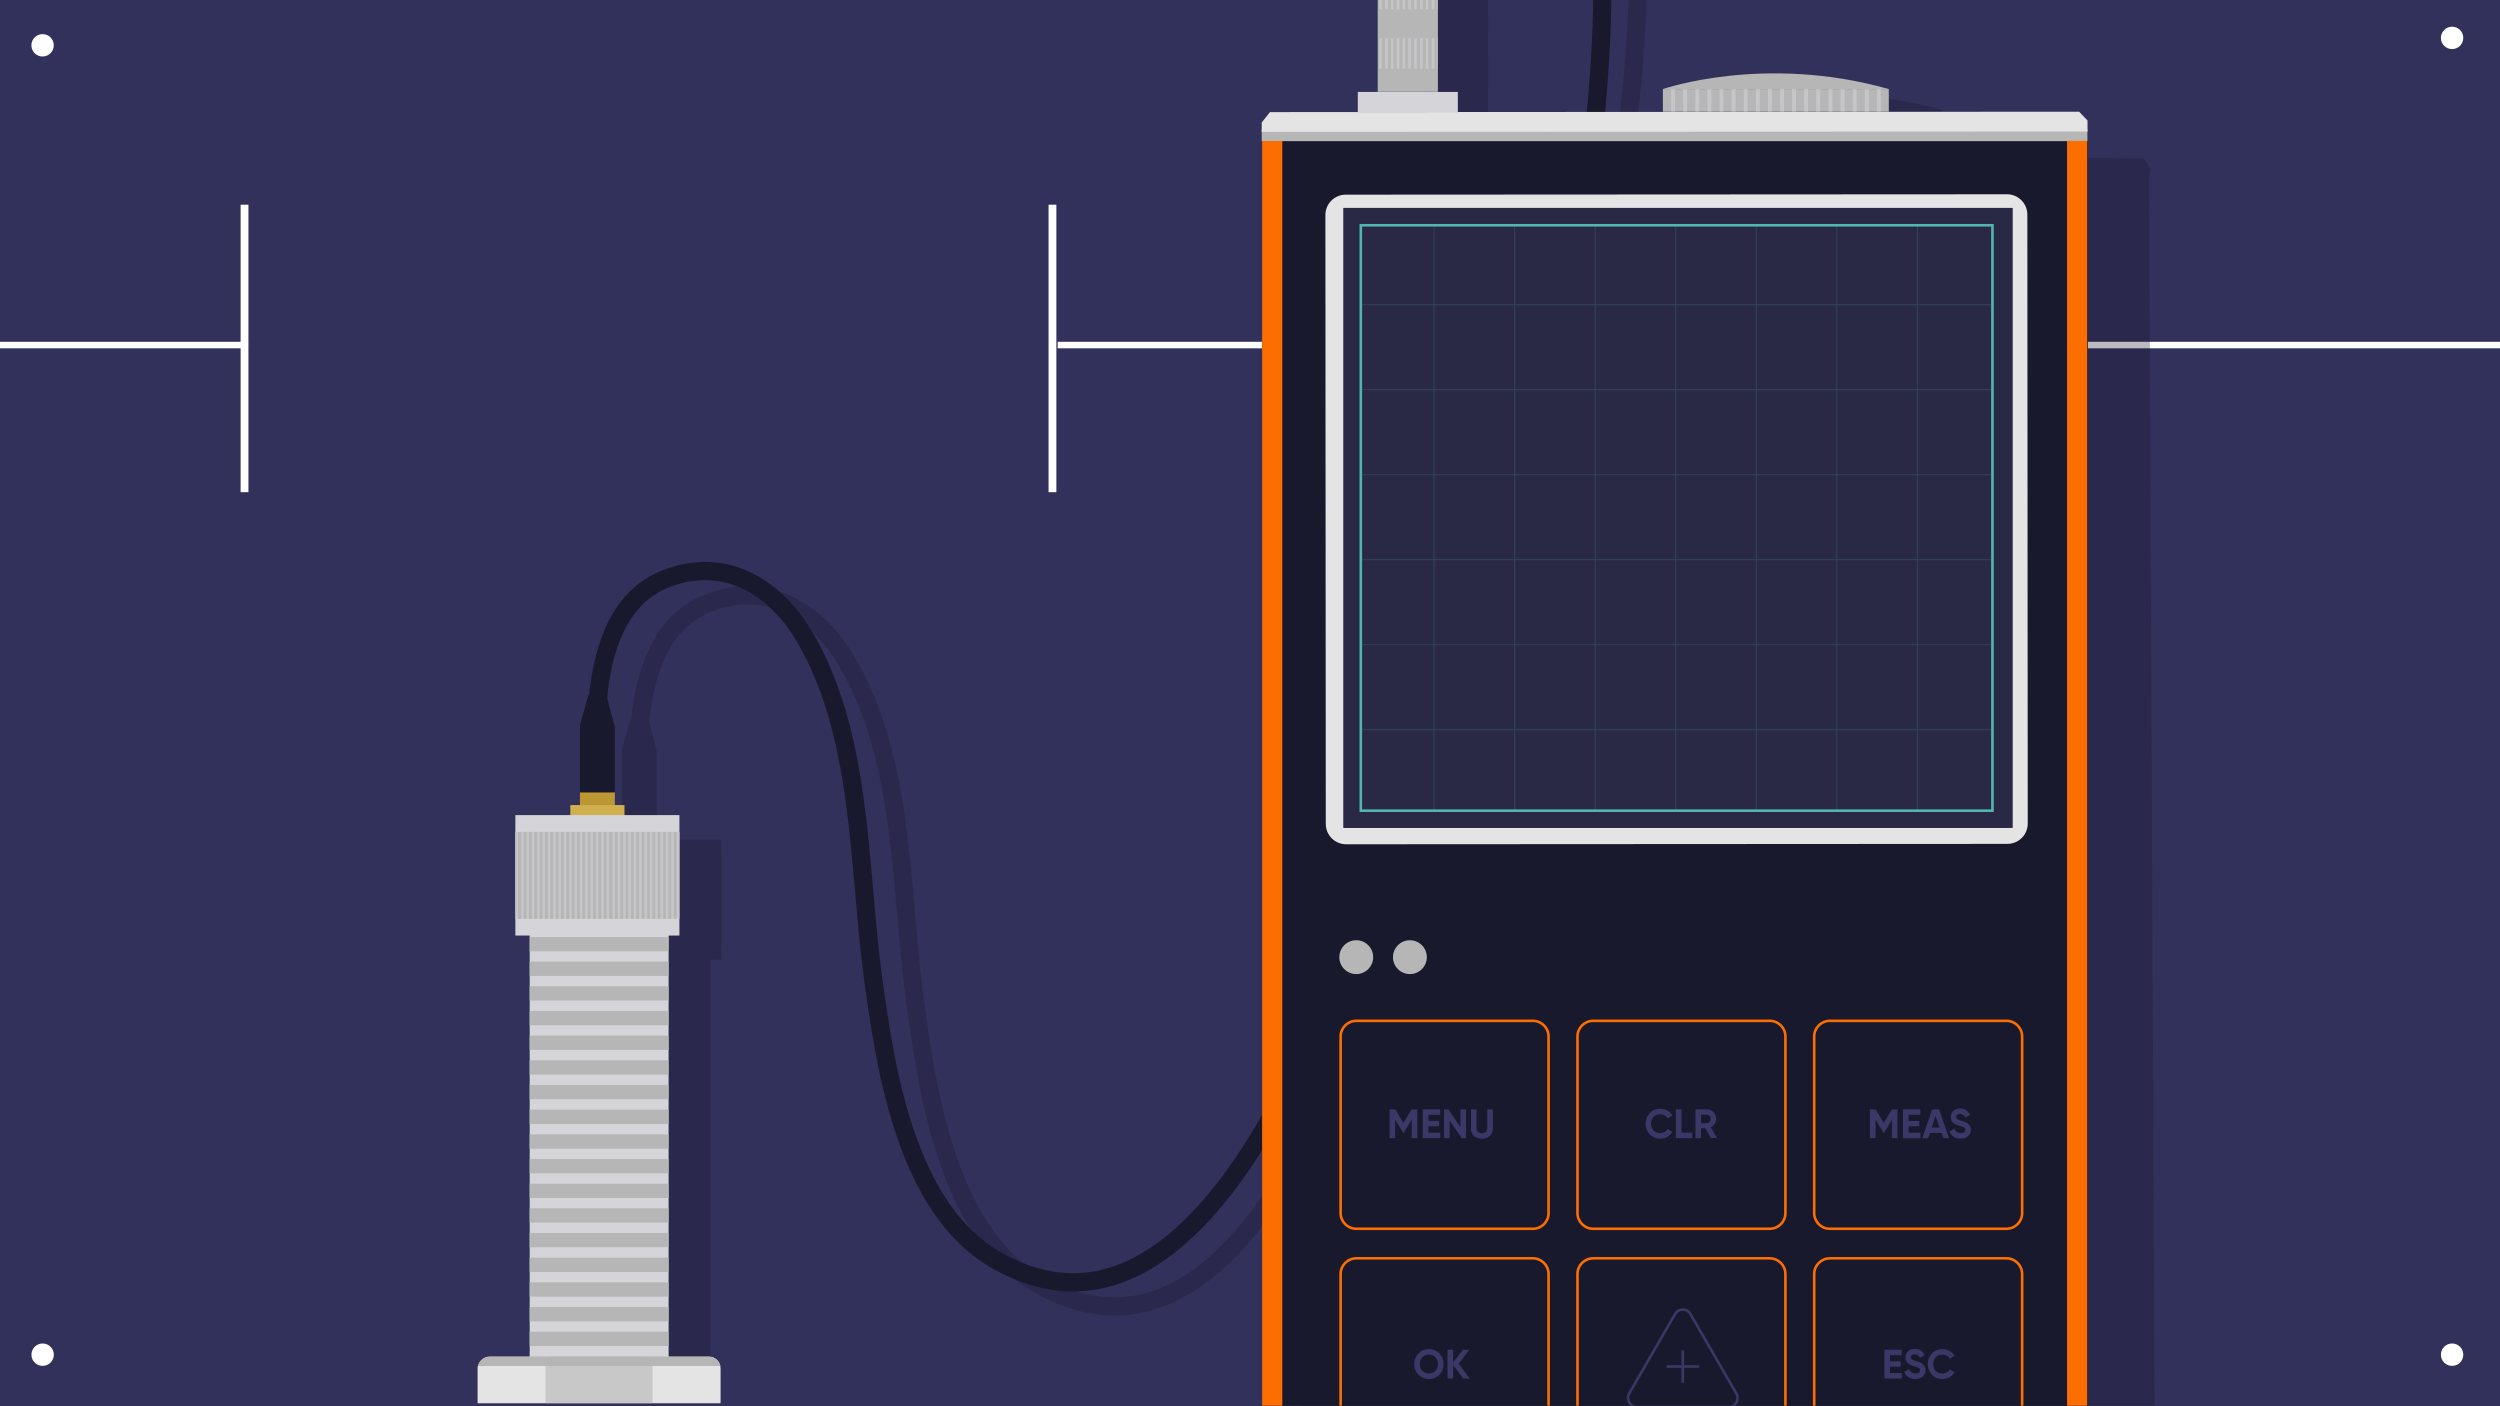 <?xml version="1.0" encoding="utf-8"?>
<!-- Generator: Adobe Illustrator 26.3.1, SVG Export Plug-In . SVG Version: 6.00 Build 0)  -->
<svg version="1.1" id="Layer_1" xmlns="http://www.w3.org/2000/svg" xmlns:xlink="http://www.w3.org/1999/xlink" x="0px" y="0px"
	 viewBox="0 0 1920 1080" style="enable-background:new 0 0 1920 1080;" xml:space="preserve">
<style type="text/css">
	.st0{fill:#32315B;}
	.st1{fill:#FFFFFF;}
	.st2{fill:none;stroke:#FFFFFF;stroke-width:5;stroke-miterlimit:10;}
	.st3{opacity:0.3;}
	.st4{fill:#19192D;}
	.st5{fill:#D5D4D9;}
	.st6{fill:none;stroke:#B6B6B6;stroke-width:11;stroke-miterlimit:10;}
	.st7{fill:none;stroke:#19192D;stroke-width:14;stroke-miterlimit:10;}
	.st8{fill:#BC9835;}
	.st9{fill:#D0B04E;}
	.st10{fill:#B6B6B6;}
	.st11{opacity:0.51;clip-path:url(#SVGID_00000163778953810480665230000017157652860918991551_);}
	.st12{fill:none;stroke:#D5D4D9;stroke-width:2;stroke-miterlimit:10;}
	.st13{opacity:0.51;clip-path:url(#SVGID_00000174601890307877595940000010789052803555405473_);}
	.st14{clip-path:url(#SVGID_00000142171648148964661900000010631232181624745612_);}
	.st15{opacity:0.3;fill:#19192D;enable-background:new    ;}
	.st16{fill:#FC6D02;}
	.st17{fill:#E4E4E4;}
	.st18{opacity:0.23;fill:#FFFFFF;enable-background:new    ;}
	.st19{opacity:0.8;fill:#2D2D4C;enable-background:new    ;}
	.st20{opacity:0.19;}
	.st21{clip-path:url(#SVGID_00000059293253475635648840000005490433036573902006_);}
	.st22{fill:none;stroke:#51B7AE;stroke-width:0.75;stroke-miterlimit:10;}
	.st23{fill:none;stroke:#51B7AE;stroke-width:2;stroke-miterlimit:10;}
	.st24{fill:none;stroke:#FC6D02;stroke-width:2;stroke-miterlimit:10;}
	.st25{clip-path:url(#SVGID_00000034061161005609208720000017281792772506703024_);}
	.st26{enable-background:new    ;}
	.st27{fill:#393866;}
	.st28{fill:none;stroke:#393866;stroke-width:2;stroke-miterlimit:10;}
	.st29{opacity:0.51;clip-path:url(#SVGID_00000142141754022819041770000007763038487175339671_);}
	.st30{fill:none;stroke:#D5D4D9;stroke-width:3;stroke-miterlimit:10;}
	.st31{opacity:0.51;clip-path:url(#SVGID_00000098194339307667065490000012965103434267980960_);}
	.st32{opacity:0.51;clip-path:url(#SVGID_00000002366475820224818730000018337473063756137392_);}
	.st33{opacity:0.59;fill:#B6B6B6;enable-background:new    ;}
	.st34{fill:none;stroke:#FFFFFF;stroke-width:6;stroke-miterlimit:10;}
</style>
<g>
	<rect x="-40.8" y="-22.7" class="st0" width="1997.9" height="1123.3"/>
	<circle class="st1" cx="1883.2" cy="1040.4" r="8.6"/>
	<circle class="st1" cx="1883.2" cy="29.1" r="8.6"/>
	
		<ellipse transform="matrix(9.089769e-03 -1 1 9.089769e-03 -1007.954 1063.642)" class="st1" cx="32.7" cy="1040.4" rx="8.6" ry="8.6"/>
	<circle class="st1" cx="32.7" cy="34.8" r="8.6"/>
</g>
<line class="st2" x1="812.3" y1="265" x2="1921" y2="265"/>
<g class="st3">
	<path class="st4" d="M545.7,1065.7V737.2h8.4v-12.5h0.1v-67.1h-0.1v-12.8h-42.2V637h-7.4v-9.7v-0.5V577l-5.9-22.2
		c3.9-37.6,15.5-71.1,46-84.3c13.7-5.9,28.7-7.7,42.4-4.9c21.4,4.3,41.9,20.3,56.1,43.8c34,56.1,40.1,127,46.1,195.4
		c1.9,22.4,3.8,43.5,6.6,64.2c5.3,39.9,11.7,82.2,25.2,122c16.8,49.7,40.6,82.8,72.7,101.3c21,12.1,41.8,18.1,62.3,18.1
		c11.7,0,23.4-2,34.8-6c71.7-24.9,119.8-122.3,142-178.2c31.4-78.6,132.1-308.2,160-400c29.5-96.8,69.8-311.3,71.8-429l-14-0.2
		c-2.1,117.2-42.7,328.9-71.8,425.2c-34.9,115.7-128.1,321.1-159,398.8c-10.6,26.6-28.2,65.4-52.2,99.7
		c-25.8,36.9-53.2,60.6-81.5,70.5c-27.5,9.5-56.2,5.8-85.5-11.1c-29-16.7-50.8-47.4-66.5-93.7c-13.1-38.7-19.3-80.2-24.6-119.4
		c-2.7-20.4-4.6-41.4-6.5-63.6c-6-70-12.3-142.5-48-201.4c-16.3-26.8-40.1-45.2-65.3-50.2c-16.4-3.3-34.4-1.3-50.7,5.8
		c-36.4,15.7-49.8,53.2-54.3,94.5h-0.5l-6.6,23.5v51.1v0.5v9.7h-7.4v7.8H428v12.8h-0.8v67.1h0.8v12.5h11v1l0,0v11l0,0v7.9l0,0v11
		l0,0v7.9l0,0v11l0,0v7.9l0,0v11l0,0v7.9l0,0v11l0,0v7.9l0,0v11l0,0v7.9l0,0v11l0,0v8l0,0v11l0,0v7.9l0,0v11l0,0v7.9l0,0v11l0,0v7.9
		l0,0v11l0,0v7.9l0,0v11l0,0v7.9l0,0v11l0,0v7.9l0,0v11l0,0v7.9l0,0v11l0,0v7.9l0,0v11l0,0v7.9l0,0v11l0,0v7.9l0,0v11l0,0v7.9l0,0
		v-27.9l0,0v7.9l0,0v11l0,0v7.9l0,0v49.9l0,0v-62.4"/>
</g>
<path class="st5" d="M506.8,1064.4h-93.4c-2.6-2.6-4-4-6.6-6.6V710.5h106.7v347.3C510.9,1060.3,509.4,1061.8,506.8,1064.4z"/>
<g>
	<line class="st6" x1="513.4" y1="1066.1" x2="406.8" y2="1066.1"/>
	<line class="st6" x1="513.4" y1="1047.1" x2="406.8" y2="1047.1"/>
	<line class="st6" x1="513.4" y1="1028.2" x2="406.8" y2="1028.2"/>
	<line class="st6" x1="513.4" y1="1009.3" x2="406.8" y2="1009.3"/>
	<line class="st6" x1="513.4" y1="990.3" x2="406.8" y2="990.3"/>
	<line class="st6" x1="513.4" y1="971.4" x2="406.8" y2="971.4"/>
	<line class="st6" x1="513.4" y1="952.4" x2="406.8" y2="952.4"/>
	<line class="st6" x1="513.4" y1="933.5" x2="406.8" y2="933.5"/>
	<line class="st6" x1="513.4" y1="914.6" x2="406.8" y2="914.6"/>
	<line class="st6" x1="513.4" y1="895.6" x2="406.8" y2="895.6"/>
	<line class="st6" x1="513.4" y1="876.7" x2="406.8" y2="876.7"/>
	<line class="st6" x1="513.4" y1="857.7" x2="406.8" y2="857.7"/>
</g>
<g>
	<line class="st6" x1="513.4" y1="838.7" x2="406.8" y2="838.7"/>
	<line class="st6" x1="513.4" y1="819.8" x2="406.8" y2="819.8"/>
	<line class="st6" x1="513.4" y1="800.8" x2="406.8" y2="800.8"/>
	<line class="st6" x1="513.4" y1="781.9" x2="406.8" y2="781.9"/>
	<line class="st6" x1="513.4" y1="762.9" x2="406.8" y2="762.9"/>
	<line class="st6" x1="513.4" y1="744" x2="406.8" y2="744"/>
	<line class="st6" x1="513.4" y1="725.1" x2="406.8" y2="725.1"/>
</g>
<path class="st7" d="M1230.7-9.7c-1,148.6-36.2,313.7-89.3,465.7c-41.5,119-86,237.1-139.2,351.4
	c-38.7,83.2-121.2,227.2-237.4,160.2c-69.1-39.8-85-147.4-94.5-218.2c-11.4-85.1-7.7-186.6-53.6-262.4c-13.6-22.5-34.9-41.8-60.7-47
	c-15.6-3.1-32-1-46.6,5.3c-67.2,29.1-49.9,143.8-49.9,203.4"/>
<rect x="445.4" y="608.1" class="st8" width="26.8" height="37.3"/>
<polygon class="st4" points="445.4,608.6 472.2,608.6 472.2,558.3 465.6,533.4 452,533.4 445.4,556.9 "/>
<rect x="438" y="618.3" class="st9" width="41.6" height="37.3"/>
<rect x="395.8" y="626" class="st5" width="126" height="92.5"/>
<rect x="395.8" y="638.9" class="st10" width="126" height="66.8"/>
<g>
	<g>
		<defs>
			<rect id="SVGID_1_" x="395" y="638.9" width="127" height="67.1"/>
		</defs>
		<clipPath id="SVGID_00000180332082642863118870000011161465412023967674_">
			<use xlink:href="#SVGID_1_"  style="overflow:visible;"/>
		</clipPath>
		<g style="opacity:0.51;clip-path:url(#SVGID_00000180332082642863118870000011161465412023967674_);">
			<line class="st12" x1="397.1" y1="636.3" x2="397.1" y2="708.1"/>
			<line class="st12" x1="401.2" y1="636.3" x2="401.2" y2="708.1"/>
			<line class="st12" x1="405.3" y1="636.3" x2="405.3" y2="708.1"/>
			<line class="st12" x1="409.4" y1="636.3" x2="409.4" y2="708.1"/>
			<line class="st12" x1="413.5" y1="636.3" x2="413.5" y2="708.1"/>
			<line class="st12" x1="417.6" y1="636.3" x2="417.6" y2="708.1"/>
			<line class="st12" x1="421.7" y1="636.3" x2="421.7" y2="708.1"/>
			<line class="st12" x1="425.8" y1="636.3" x2="425.8" y2="708.1"/>
			<line class="st12" x1="429.9" y1="636.3" x2="429.9" y2="708.1"/>
			<line class="st12" x1="434" y1="636.3" x2="434" y2="708.1"/>
			<line class="st12" x1="438.1" y1="636.3" x2="438.1" y2="708.1"/>
			<line class="st12" x1="442.2" y1="636.3" x2="442.2" y2="708.1"/>
			<line class="st12" x1="446.3" y1="636.3" x2="446.3" y2="708.1"/>
			<line class="st12" x1="450.4" y1="636.3" x2="450.4" y2="708.1"/>
			<line class="st12" x1="454.5" y1="636.3" x2="454.5" y2="708.1"/>
			<line class="st12" x1="458.6" y1="636.3" x2="458.6" y2="708.1"/>
			<line class="st12" x1="462.7" y1="636.3" x2="462.7" y2="708.1"/>
			<line class="st12" x1="466.8" y1="636.3" x2="466.8" y2="708.1"/>
		</g>
	</g>
	<g>
		<defs>
			<rect id="SVGID_00000016788758398102572680000012133598729066996623_" x="395" y="638.9" width="127" height="67.1"/>
		</defs>
		<clipPath id="SVGID_00000162333643149744690750000011041877932860800161_">
			<use xlink:href="#SVGID_00000016788758398102572680000012133598729066996623_"  style="overflow:visible;"/>
		</clipPath>
		<g style="opacity:0.51;clip-path:url(#SVGID_00000162333643149744690750000011041877932860800161_);">
			<line class="st12" x1="471.3" y1="636.3" x2="471.3" y2="708.1"/>
			<line class="st12" x1="475.4" y1="636.3" x2="475.4" y2="708.1"/>
			<line class="st12" x1="479.5" y1="636.3" x2="479.5" y2="708.1"/>
			<line class="st12" x1="483.6" y1="636.3" x2="483.6" y2="708.1"/>
			<line class="st12" x1="487.7" y1="636.3" x2="487.7" y2="708.1"/>
			<line class="st12" x1="491.8" y1="636.3" x2="491.8" y2="708.1"/>
			<line class="st12" x1="496" y1="636.3" x2="496" y2="708.1"/>
			<line class="st12" x1="500.1" y1="636.3" x2="500.1" y2="708.1"/>
			<line class="st12" x1="504.2" y1="636.3" x2="504.2" y2="708.1"/>
			<line class="st12" x1="508.3" y1="636.3" x2="508.3" y2="708.1"/>
			<line class="st12" x1="512.4" y1="636.3" x2="512.4" y2="708.1"/>
			<line class="st12" x1="516.5" y1="636.3" x2="516.5" y2="708.1"/>
			<line class="st12" x1="520.6" y1="636.3" x2="520.6" y2="708.1"/>
			<line class="st12" x1="524.7" y1="636.3" x2="524.7" y2="708.1"/>
			<line class="st12" x1="528.8" y1="636.3" x2="528.8" y2="708.1"/>
			<line class="st12" x1="532.9" y1="636.3" x2="532.9" y2="708.1"/>
			<line class="st12" x1="537" y1="636.3" x2="537" y2="708.1"/>
			<line class="st12" x1="541.1" y1="636.3" x2="541.1" y2="708.1"/>
		</g>
	</g>
</g>
<g>
	<g>
		<defs>
			<rect id="SVGID_00000030444658389461537010000017718061048765991808_" x="892.4" y="-37.7" width="790.1" height="1117.3"/>
		</defs>
		<clipPath id="SVGID_00000152950534457249985890000001957828537443008906_">
			<use xlink:href="#SVGID_00000030444658389461537010000017718061048765991808_"  style="overflow:visible;"/>
		</clipPath>
		<g style="clip-path:url(#SVGID_00000152950534457249985890000001957828537443008906_);">
			<g class="st3">
				<path class="st4" d="M1317.6,84.3v17.4h173.5V84.3C1395.4,57.2,1317.6,84.3,1317.6,84.3z"/>
				<polygon class="st4" points="1142.9,68.8 1143,68.8 1143,45.2 1142.9,45.2 1142.9,23.2 1143,23.2 1143,15.9 1142.9,15.9 
					1142.9,-4.7 1096.7,-7.6 1096.7,-9.1 1096.6,-4.4 1096.6,23.2 1096.7,23.2 1096.7,45.2 1096.6,45.2 1096.6,68.8 1096.7,68.8 
					1096.7,86.5 1081.4,86.5 1081.4,102.4 1158.2,102.4 1158.2,86.5 1142.9,86.5 				"/>
			</g>
			<polygon class="st15" points="1655.2,1177.1 1650.5,137.9 1650.5,137.9 1651.8,129.5 1646.7,121.9 1237.9,114 1230.4,120.8 
				1229.5,125.9 1229.5,125.9 1228,135.2 1228,135.2 976.1,1177.4 1648,1177.1 1648,1177.4 1657,1177.4 1663.5,1177.1 			"/>
			<rect x="969.3" y="99" class="st4" width="634.2" height="1078.2"/>
			<rect x="969" y="99" class="st10" width="634.2" height="9.4"/>
			<rect x="969.3" y="108.3" class="st16" width="15.5" height="1069.2"/>
			<rect x="1587.5" y="108.2" class="st16" width="15.5" height="1069.2"/>
			<polygon class="st17" points="1603.2,101 969,101.3 969,94.1 975.3,86.1 1596.8,85.8 1603.2,92.5 			"/>
			<g>
				<rect x="1031.8" y="159.7" class="st18" width="513.8" height="476.1"/>
				<path class="st17" d="M1541.7,648.1l-507.9,0.3c-8.6,0-15.6-7-15.6-15.6l-0.3-467.7c0-8.6,7-15.6,15.6-15.6l507.9-0.3
					c8.6,0,15.6,7,15.6,15.6l0.3,467.7C1557.3,641.1,1550.3,648.1,1541.7,648.1z"/>
				<rect x="1031.8" y="159.7" class="st4" width="513.8" height="476.1"/>
				<rect x="1031.8" y="159.7" class="st19" width="513.8" height="476.1"/>
				<g class="st20">
					<g>
						<defs>
							<rect id="SVGID_00000041276695447045998050000000581663023720877997_" x="1045.1" y="173" width="485.1" height="449.6"/>
						</defs>
						<clipPath id="SVGID_00000062882651783792240360000013865545351845458613_">
							<use xlink:href="#SVGID_00000041276695447045998050000000581663023720877997_"  style="overflow:visible;"/>
						</clipPath>
						<g style="clip-path:url(#SVGID_00000062882651783792240360000013865545351845458613_);">
							<rect x="730.2" y="-92.3" class="st22" width="1051.7" height="1240.1"/>
							<line class="st22" x1="1720" y1="1147.8" x2="1720" y2="-92.3"/>
							<line class="st22" x1="1658.2" y1="1147.8" x2="1658.2" y2="-92.3"/>
							<line class="st22" x1="1596.3" y1="1147.8" x2="1596.3" y2="-92.3"/>
							<line class="st22" x1="1534.4" y1="1147.8" x2="1534.4" y2="-92.3"/>
							<line class="st22" x1="1472.6" y1="1147.8" x2="1472.6" y2="-92.3"/>
							<line class="st22" x1="1410.7" y1="1147.8" x2="1410.7" y2="-92.3"/>
							<line class="st22" x1="1348.8" y1="1147.8" x2="1348.8" y2="-92.3"/>
							<line class="st22" x1="1287" y1="1147.8" x2="1287" y2="-92.3"/>
							<line class="st22" x1="1225.1" y1="1147.8" x2="1225.1" y2="-92.3"/>
							<line class="st22" x1="1163.2" y1="1147.8" x2="1163.2" y2="-92.3"/>
							<line class="st22" x1="1101.4" y1="1147.8" x2="1101.4" y2="-92.3"/>
							<line class="st22" x1="1039.5" y1="1147.8" x2="1039.5" y2="-92.3"/>
							<line class="st22" x1="977.6" y1="1147.8" x2="977.6" y2="-92.3"/>
							<line class="st22" x1="915.8" y1="1147.8" x2="915.8" y2="-92.3"/>
							<line class="st22" x1="853.9" y1="1147.8" x2="853.9" y2="-92.3"/>
							<line class="st22" x1="792" y1="1147.8" x2="792" y2="-92.3"/>
							<line class="st22" x1="730.2" y1="-27" x2="1781.9" y2="-27"/>
							<line class="st22" x1="730.2" y1="38.2" x2="1781.9" y2="38.2"/>
							<line class="st22" x1="730.2" y1="103.5" x2="1781.9" y2="103.5"/>
							<line class="st22" x1="730.2" y1="168.8" x2="1781.9" y2="168.8"/>
							<line class="st22" x1="730.2" y1="234" x2="1781.9" y2="234"/>
							<line class="st22" x1="730.2" y1="299.3" x2="1781.9" y2="299.3"/>
							<line class="st22" x1="730.2" y1="364.6" x2="1781.9" y2="364.6"/>
							<line class="st22" x1="730.2" y1="429.8" x2="1781.9" y2="429.8"/>
							<line class="st22" x1="730.2" y1="495.1" x2="1781.9" y2="495.1"/>
							<line class="st22" x1="730.2" y1="560.4" x2="1781.9" y2="560.4"/>
							<line class="st22" x1="730.2" y1="625.6" x2="1781.9" y2="625.6"/>
							<line class="st22" x1="730.2" y1="690.9" x2="1781.9" y2="690.9"/>
							<line class="st22" x1="730.2" y1="756.2" x2="1781.9" y2="756.2"/>
							<line class="st22" x1="730.2" y1="821.4" x2="1781.9" y2="821.4"/>
							<line class="st22" x1="730.2" y1="886.7" x2="1781.9" y2="886.7"/>
							<line class="st22" x1="730.2" y1="952" x2="1781.9" y2="952"/>
							<line class="st22" x1="730.2" y1="1017.2" x2="1781.9" y2="1017.2"/>
							<line class="st22" x1="730.2" y1="1082.5" x2="1781.9" y2="1082.5"/>
						</g>
					</g>
				</g>
				<rect x="1045.1" y="173" class="st23" width="485.1" height="449.6"/>
			</g>
			<circle class="st10" cx="1041.6" cy="735.1" r="13"/>
			<circle class="st10" cx="1082.8" cy="735.1" r="13"/>
			<g>
				<path class="st24" d="M1177.3,943.7h-135.7c-6.6,0-12-5.4-12-12V796c0-6.6,5.4-12,12-12h135.7c6.6,0,12,5.4,12,12v135.7
					C1189.3,938.3,1183.9,943.7,1177.3,943.7z"/>
				<path class="st24" d="M1359.2,943.7h-135.7c-6.6,0-12-5.4-12-12V796c0-6.6,5.4-12,12-12h135.7c6.6,0,12,5.4,12,12v135.7
					C1371.2,938.3,1365.8,943.7,1359.2,943.7z"/>
				<path class="st24" d="M1541,943.7h-135.7c-6.6,0-12-5.4-12-12V796c0-6.6,5.4-12,12-12H1541c6.6,0,12,5.4,12,12v135.7
					C1553,938.3,1547.6,943.7,1541,943.7z"/>
			</g>
			<g>
				<path class="st24" d="M1177.3,1126.1h-135.7c-6.6,0-12-5.4-12-12V978.4c0-6.6,5.4-12,12-12h135.7c6.6,0,12,5.4,12,12v135.7
					C1189.3,1120.7,1183.9,1126.1,1177.3,1126.1z"/>
				<path class="st24" d="M1359.2,1126.1h-135.7c-6.6,0-12-5.4-12-12V978.4c0-6.6,5.4-12,12-12h135.7c6.6,0,12,5.4,12,12v135.7
					C1371.2,1120.7,1365.8,1126.1,1359.2,1126.1z"/>
				<path class="st24" d="M1541,1126.1h-135.7c-6.6,0-12-5.4-12-12V978.4c0-6.6,5.4-12,12-12H1541c6.6,0,12,5.4,12,12v135.7
					C1553,1120.7,1547.6,1126.1,1541,1126.1z"/>
			</g>
			<g>
				<g>
					<defs>
						<rect id="SVGID_00000152244084160069819770000010139826733186971304_" x="935.2" y="1058.7" width="662.4" height="117.3"/>
					</defs>
					<clipPath id="SVGID_00000175306994699761523930000000036289665317474478_">
						<use xlink:href="#SVGID_00000152244084160069819770000010139826733186971304_"  style="overflow:visible;"/>
					</clipPath>
					<g style="clip-path:url(#SVGID_00000175306994699761523930000000036289665317474478_);">
						<path class="st24" d="M1177.3,1308.5h-135.7c-6.6,0-12-5.4-12-12v-135.7c0-6.6,5.4-12,12-12h135.7c6.6,0,12,5.4,12,12v135.7
							C1189.3,1303.1,1183.9,1308.5,1177.3,1308.5z"/>
						<path class="st24" d="M1359.2,1308.5h-135.7c-6.6,0-12-5.4-12-12v-135.7c0-6.6,5.4-12,12-12h135.7c6.6,0,12,5.4,12,12v135.7
							C1371.2,1303.1,1365.8,1308.5,1359.2,1308.5z"/>
						<path class="st24" d="M1541,1308.5h-135.7c-6.6,0-12-5.4-12-12v-135.7c0-6.6,5.4-12,12-12H1541c6.6,0,12,5.4,12,12v135.7
							C1553,1303.1,1547.6,1308.5,1541,1308.5z"/>
					</g>
				</g>
			</g>
			<g class="st26">
				<path class="st27" d="M1088.5,852v22.1h-4.3v-14.3l-6.1,10.2l-0.5,0l-6.1-10.2v14.3h-4.3V852h4.4l6.2,10.4l6.2-10.4H1088.5z"/>
				<path class="st27" d="M1096.9,869.9h9.2v4.2h-13.4V852h13.3v4.2h-9v4.7h8.2v4.1h-8.2V869.9z"/>
				<path class="st27" d="M1121.6,852h4.3v22.1h-3.3l-9.3-13.5v13.5h-4.3V852h3.3l9.3,13.5V852z"/>
				<path class="st27" d="M1138,874.5c-2.4,0-4.4-0.7-6-2.1c-1.6-1.4-2.3-3.3-2.3-5.6V852h4.3v14.5c0,1.2,0.3,2.1,1,2.7
					c0.7,0.7,1.7,1,3.1,1s2.4-0.3,3.1-1s1-1.6,1-2.7V852h4.3v14.9c0,2.3-0.8,4.2-2.3,5.6C1142.5,873.8,1140.5,874.5,1138,874.5z"/>
			</g>
			<g class="st26">
				<path class="st27" d="M1275.1,874.5c-3.3,0-6-1.1-8.1-3.3c-2.1-2.2-3.2-4.9-3.2-8.2c0-3.3,1.1-6,3.2-8.2
					c2.1-2.2,4.8-3.3,8.1-3.3c2,0,3.8,0.5,5.4,1.4c1.7,0.9,3,2.2,3.9,3.8l-3.7,2.2c-0.5-1-1.3-1.8-2.3-2.3c-1-0.6-2.1-0.8-3.4-0.8
					c-2.1,0-3.8,0.7-5.1,2c-1.3,1.3-1.9,3.1-1.9,5.2c0,2.1,0.6,3.9,1.9,5.2c1.3,1.3,3,2,5.1,2c1.2,0,2.4-0.3,3.4-0.8
					c1-0.6,1.8-1.3,2.3-2.3l3.7,2.2c-0.9,1.6-2.2,2.9-3.9,3.8C1278.9,874.1,1277.1,874.5,1275.1,874.5z"/>
				<path class="st27" d="M1291.4,869.9h8.3v4.2h-12.6V852h4.3V869.9z"/>
				<path class="st27" d="M1314,874.1l-4.4-7.7h-3.2v7.7h-4.3V852h8.7c2,0,3.7,0.7,5.1,2.1c1.4,1.4,2.1,3.2,2.1,5.2
					c0,1.4-0.4,2.6-1.1,3.8s-1.8,2-3,2.6l4.8,8.3H1314z M1306.4,856.1v6.5h4.4c0.8,0,1.5-0.3,2.1-1c0.6-0.6,0.9-1.4,0.9-2.3
					c0-0.9-0.3-1.7-0.9-2.3c-0.6-0.6-1.3-0.9-2.1-0.9H1306.4z"/>
			</g>
			<g class="st26">
				<path class="st27" d="M1457.3,852v22.1h-4.3v-14.3L1447,870l-0.5,0l-6.1-10.2v14.3h-4.3V852h4.4l6.2,10.4l6.2-10.4H1457.3z"/>
				<path class="st27" d="M1465.7,869.9h9.2v4.2h-13.4V852h13.3v4.2h-9v4.7h8.2v4.1h-8.2V869.9z"/>
				<path class="st27" d="M1492.5,874.1l-1.4-4h-8.9l-1.3,4h-4.6l7.6-22.1h5.3l7.7,22.1H1492.5z M1483.5,866h6.1l-3.1-9L1483.5,866z
					"/>
				<path class="st27" d="M1505.8,874.5c-2.2,0-4-0.5-5.4-1.5s-2.5-2.3-3.1-4l3.7-2.2c0.8,2.3,2.5,3.4,5,3.4c1.2,0,2.1-0.2,2.6-0.7
					c0.6-0.4,0.8-1,0.8-1.7c0-0.8-0.3-1.4-1-1.8c-0.7-0.4-1.9-0.9-3.7-1.4c-1-0.3-1.8-0.6-2.5-0.9c-0.7-0.3-1.3-0.7-2-1.2
					c-0.7-0.5-1.2-1.1-1.5-1.9c-0.4-0.8-0.5-1.6-0.5-2.7c0-2,0.7-3.6,2.1-4.8c1.4-1.2,3.1-1.8,5-1.8c1.8,0,3.3,0.4,4.6,1.3
					c1.3,0.9,2.4,2.1,3.1,3.6l-3.6,2.1c-0.9-1.9-2.3-2.8-4.2-2.8c-0.9,0-1.6,0.2-2.1,0.6s-0.8,0.9-0.8,1.6c0,0.7,0.3,1.3,0.9,1.7
					c0.6,0.4,1.7,0.9,3.3,1.4c0.7,0.2,1.2,0.4,1.5,0.5c0.3,0.1,0.8,0.3,1.4,0.5s1,0.5,1.4,0.7c0.3,0.2,0.7,0.5,1.1,0.9
					c0.4,0.4,0.7,0.7,0.9,1.1c0.2,0.4,0.4,0.8,0.6,1.4c0.2,0.5,0.2,1.1,0.2,1.8c0,2-0.7,3.7-2.2,4.9S1508.2,874.5,1505.8,874.5z"/>
			</g>
			<g class="st26">
				<path class="st27" d="M1105.4,1055.8c-2.2,2.2-4.9,3.3-8,3.3c-3.1,0-5.8-1.1-8-3.3c-2.2-2.2-3.3-4.9-3.3-8.2s1.1-5.9,3.3-8.2
					s4.8-3.3,8-3.3c3.1,0,5.8,1.1,8,3.3s3.3,4.9,3.3,8.2S1107.6,1053.6,1105.4,1055.8z M1092.4,1052.8c1.3,1.4,3,2,5,2
					c2,0,3.7-0.7,5-2s2-3.1,2-5.2c0-2.1-0.7-3.8-2-5.2s-3-2.1-5-2.1c-2,0-3.7,0.7-5,2.1s-2,3.1-2,5.2
					C1090.4,1049.8,1091.1,1051.5,1092.4,1052.8z"/>
				<path class="st27" d="M1128.7,1058.7h-4.9l-7.8-10.3v10.3h-4.3v-22.1h4.3v9.7l7.5-9.7h4.9l-8,10.7L1128.7,1058.7z"/>
			</g>
			<g class="st26">
				<path class="st27" d="M1451.4,1054.5h9.2v4.2h-13.4v-22.1h13.3v4.2h-9v4.7h8.2v4.1h-8.2V1054.5z"/>
				<path class="st27" d="M1471,1059.1c-2.2,0-4-0.5-5.4-1.5s-2.5-2.3-3.1-4l3.7-2.2c0.8,2.3,2.5,3.4,5,3.4c1.2,0,2.1-0.2,2.6-0.7
					c0.6-0.4,0.8-1,0.8-1.7c0-0.8-0.3-1.4-1-1.8c-0.7-0.4-1.9-0.9-3.7-1.4c-1-0.3-1.8-0.6-2.5-0.9c-0.7-0.3-1.3-0.7-2-1.2
					c-0.7-0.5-1.2-1.1-1.5-1.9c-0.4-0.8-0.5-1.6-0.5-2.7c0-2,0.7-3.6,2.1-4.8c1.4-1.2,3.1-1.8,5-1.8c1.8,0,3.3,0.4,4.6,1.3
					c1.3,0.9,2.4,2.1,3.1,3.6l-3.6,2.1c-0.9-1.9-2.3-2.8-4.2-2.8c-0.9,0-1.6,0.2-2.1,0.6s-0.8,0.9-0.8,1.6c0,0.7,0.3,1.3,0.9,1.7
					c0.6,0.4,1.7,0.9,3.3,1.4c0.7,0.2,1.2,0.4,1.5,0.5c0.3,0.1,0.8,0.3,1.4,0.5s1,0.5,1.4,0.7c0.3,0.2,0.7,0.5,1.1,0.9
					c0.4,0.4,0.7,0.7,0.9,1.1c0.2,0.4,0.4,0.8,0.6,1.4c0.2,0.5,0.2,1.1,0.2,1.8c0,2-0.7,3.7-2.2,4.9S1473.3,1059.1,1471,1059.1z"/>
				<path class="st27" d="M1491.8,1059.1c-3.3,0-6-1.1-8.1-3.3c-2.1-2.2-3.2-4.9-3.2-8.2c0-3.3,1.1-6,3.2-8.2
					c2.1-2.2,4.8-3.3,8.1-3.3c2,0,3.8,0.5,5.4,1.4c1.7,0.9,3,2.2,3.9,3.8l-3.7,2.2c-0.5-1-1.3-1.8-2.3-2.3c-1-0.6-2.1-0.8-3.4-0.8
					c-2.1,0-3.8,0.7-5.1,2c-1.3,1.3-1.9,3.1-1.9,5.2c0,2.1,0.6,3.9,1.9,5.2c1.3,1.3,3,2,5.1,2c1.2,0,2.4-0.3,3.4-0.8
					c1-0.6,1.8-1.3,2.3-2.3l3.7,2.2c-0.9,1.6-2.2,2.9-3.9,3.8C1495.6,1058.7,1493.8,1059.1,1491.8,1059.1z"/>
			</g>
			<g>
				<path class="st28" d="M1286.5,1009.1l-35.3,61.1c-2.6,4.6,0.7,10.3,5.9,10.3h70.5c5.3,0,8.6-5.7,5.9-10.3l-35.3-61.1
					C1295.7,1004.6,1289.1,1004.6,1286.5,1009.1z"/>
				<line class="st28" x1="1292.4" y1="1037" x2="1292.4" y2="1061.9"/>
				<line class="st28" x1="1304.9" y1="1049.5" x2="1279.9" y2="1049.5"/>
			</g>
			<g>
				<rect x="1277.1" y="68.4" class="st10" width="173.5" height="17.4"/>
				<path class="st10" d="M1450.6,68.4h-173.5C1277.1,68.4,1354.9,41.3,1450.6,68.4z"/>
				<g>
					<g>
						<defs>
							<rect id="SVGID_00000111156895185555308310000009673242372205526183_" x="1277.1" y="68.4" width="173.5" height="17.4"/>
						</defs>
						<clipPath id="SVGID_00000169553533223191374470000003134411993254713224_">
							<use xlink:href="#SVGID_00000111156895185555308310000009673242372205526183_"  style="overflow:visible;"/>
						</clipPath>
						<g style="opacity:0.51;clip-path:url(#SVGID_00000169553533223191374470000003134411993254713224_);">
							<line class="st30" x1="1284.9" y1="59.4" x2="1284.9" y2="92.3"/>
							<line class="st30" x1="1294.2" y1="59.4" x2="1294.2" y2="92.3"/>
							<line class="st30" x1="1303.5" y1="59.4" x2="1303.5" y2="92.3"/>
							<line class="st30" x1="1312.8" y1="59.4" x2="1312.8" y2="92.3"/>
							<line class="st30" x1="1322.1" y1="59.4" x2="1322.1" y2="92.3"/>
							<line class="st30" x1="1331.4" y1="59.4" x2="1331.4" y2="92.3"/>
							<line class="st30" x1="1340.7" y1="59.4" x2="1340.7" y2="92.3"/>
							<line class="st30" x1="1350" y1="59.4" x2="1350" y2="92.3"/>
							<line class="st30" x1="1359.3" y1="59.4" x2="1359.3" y2="92.3"/>
							<line class="st30" x1="1368.6" y1="59.4" x2="1368.6" y2="92.3"/>
							<line class="st30" x1="1377.8" y1="59.4" x2="1377.8" y2="92.3"/>
							<line class="st30" x1="1387.1" y1="59.4" x2="1387.1" y2="92.3"/>
							<line class="st30" x1="1396.4" y1="59.4" x2="1396.4" y2="92.3"/>
							<line class="st30" x1="1405.8" y1="59.4" x2="1405.8" y2="92.3"/>
							<line class="st30" x1="1415.1" y1="59.4" x2="1415.1" y2="92.3"/>
							<line class="st30" x1="1424.4" y1="59.4" x2="1424.4" y2="92.3"/>
							<line class="st30" x1="1433.7" y1="59.4" x2="1433.7" y2="92.3"/>
							<line class="st30" x1="1443" y1="59.4" x2="1443" y2="92.3"/>
						</g>
					</g>
				</g>
				<rect x="1042.8" y="70.6" class="st5" width="76.8" height="15.9"/>
				<rect x="1058.1" y="-0.4" class="st10" width="46.2" height="70.9"/>
				<g>
					<g>
						<defs>
							<rect id="SVGID_00000162329577218375974550000001302412171309464965_" x="1058" y="29.3" width="46.3" height="23.5"/>
						</defs>
						<clipPath id="SVGID_00000049908254211372784770000014066595669820654234_">
							<use xlink:href="#SVGID_00000162329577218375974550000001302412171309464965_"  style="overflow:visible;"/>
						</clipPath>
						<g style="opacity:0.51;clip-path:url(#SVGID_00000049908254211372784770000014066595669820654234_);">
							<line class="st12" x1="1060.3" y1="26.5" x2="1060.3" y2="59.4"/>
							<line class="st12" x1="1064.8" y1="26.5" x2="1064.8" y2="59.4"/>
							<line class="st12" x1="1069.2" y1="26.5" x2="1069.2" y2="59.4"/>
							<line class="st12" x1="1073.7" y1="26.5" x2="1073.7" y2="59.4"/>
							<line class="st12" x1="1078.2" y1="26.5" x2="1078.2" y2="59.4"/>
							<line class="st12" x1="1082.6" y1="26.5" x2="1082.6" y2="59.4"/>
							<line class="st12" x1="1087.1" y1="26.5" x2="1087.1" y2="59.4"/>
							<line class="st12" x1="1091.6" y1="26.5" x2="1091.6" y2="59.4"/>
							<line class="st12" x1="1096" y1="26.5" x2="1096" y2="59.4"/>
							<line class="st12" x1="1100.5" y1="26.5" x2="1100.5" y2="59.4"/>
							<line class="st12" x1="1104.9" y1="26.5" x2="1104.9" y2="59.4"/>
							<line class="st12" x1="1109.4" y1="26.5" x2="1109.4" y2="59.4"/>
							<line class="st12" x1="1113.9" y1="26.5" x2="1113.9" y2="59.4"/>
							<line class="st12" x1="1118.4" y1="26.5" x2="1118.4" y2="59.4"/>
							<line class="st12" x1="1122.8" y1="26.5" x2="1122.8" y2="59.4"/>
							<line class="st12" x1="1127.3" y1="26.5" x2="1127.3" y2="59.4"/>
							<line class="st12" x1="1131.8" y1="26.5" x2="1131.8" y2="59.4"/>
							<line class="st12" x1="1136.2" y1="26.5" x2="1136.2" y2="59.4"/>
						</g>
					</g>
				</g>
				<g>
					<g>
						<defs>
							<rect id="SVGID_00000092432863416477073210000007501760269858702748_" x="1058" width="46.3" height="7.2"/>
						</defs>
						<clipPath id="SVGID_00000112608837798666931260000004478481533935724954_">
							<use xlink:href="#SVGID_00000092432863416477073210000007501760269858702748_"  style="overflow:visible;"/>
						</clipPath>
						<g style="opacity:0.51;clip-path:url(#SVGID_00000112608837798666931260000004478481533935724954_);">
							<line class="st12" x1="1060.3" y1="-19.1" x2="1060.3" y2="13.7"/>
							<line class="st12" x1="1064.8" y1="-19.1" x2="1064.8" y2="13.7"/>
							<line class="st12" x1="1069.2" y1="-19.1" x2="1069.2" y2="13.7"/>
							<line class="st12" x1="1073.7" y1="-19.1" x2="1073.7" y2="13.7"/>
							<line class="st12" x1="1078.2" y1="-19.1" x2="1078.2" y2="13.7"/>
							<line class="st12" x1="1082.6" y1="-19.1" x2="1082.6" y2="13.7"/>
							<line class="st12" x1="1087.1" y1="-19.1" x2="1087.1" y2="13.7"/>
							<line class="st12" x1="1091.6" y1="-19.1" x2="1091.6" y2="13.7"/>
							<line class="st12" x1="1096" y1="-19.1" x2="1096" y2="13.7"/>
							<line class="st12" x1="1100.5" y1="-19.1" x2="1100.5" y2="13.7"/>
							<line class="st12" x1="1104.9" y1="-19.1" x2="1104.9" y2="13.7"/>
							<line class="st12" x1="1109.4" y1="-19.1" x2="1109.4" y2="13.7"/>
							<line class="st12" x1="1113.9" y1="-19.1" x2="1113.9" y2="13.7"/>
							<line class="st12" x1="1118.4" y1="-19.1" x2="1118.4" y2="13.7"/>
							<line class="st12" x1="1122.8" y1="-19.1" x2="1122.8" y2="13.7"/>
							<line class="st12" x1="1127.3" y1="-19.1" x2="1127.3" y2="13.7"/>
							<line class="st12" x1="1131.8" y1="-19.1" x2="1131.8" y2="13.7"/>
							<line class="st12" x1="1136.2" y1="-19.1" x2="1136.2" y2="13.7"/>
						</g>
					</g>
				</g>
			</g>
		</g>
	</g>
</g>
<g>
	<path class="st17" d="M553.4,1077.7H366.8v-26.4c0-5.2,4.2-9.4,9.4-9.4h168.2c5,0,9,4,9,9L553.4,1077.7L553.4,1077.7z"/>
	<path class="st10" d="M553.4,1049.1H366.8v2.2c0-5.2,4.2-9.4,9.4-9.4h168.2c5,0,9,4,9,9L553.4,1049.1L553.4,1049.1z"/>
	<path class="st33" d="M501.3,1077.7h-82.4v-30.5c0-3,2.4-5.3,5.3-5.3h68c5,0,9,4,9,9v26.8H501.3z"/>
</g>
<line class="st34" x1="187.8" y1="157.2" x2="187.8" y2="378"/>
<line class="st34" x1="808.3" y1="157.2" x2="808.3" y2="378"/>
<line class="st2" x1="-5.1" y1="265" x2="190.5" y2="265"/>
<path class="st34" d="M1123.6,559.6"/>
</svg>
